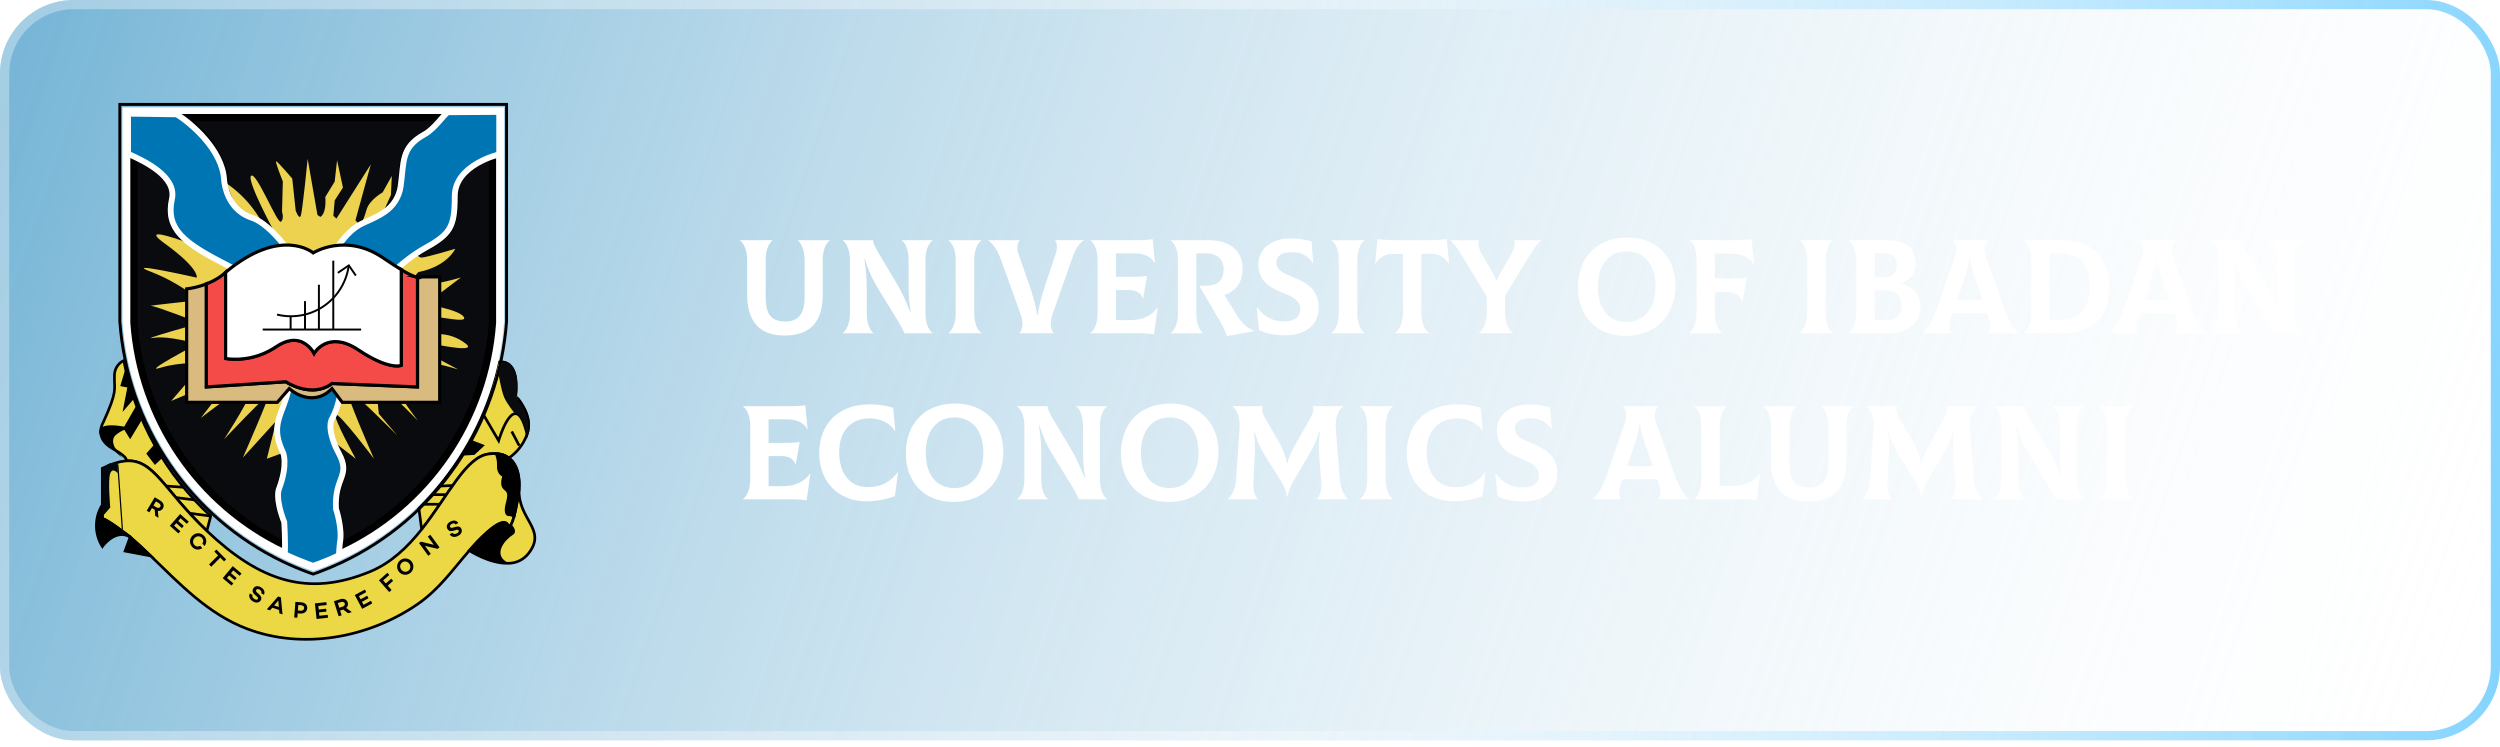 <svg width="271" height="81" viewBox="0 0 271 81" fill="none" xmlns="http://www.w3.org/2000/svg">
<g filter="url(#filter0_b_264_88)">
<rect width="271" height="80.25" rx="8" fill="url(#paint0_linear_264_88)"/>
<path d="M22.841 55.947L22.425 57.544C17.701 53.072 16.669 49.663 13.559 49.97C13.623 49.953 14.185 49.745 12.209 48.629C10.124 47.449 11.177 45.814 11.177 45.814C12.806 42.238 12.357 42.292 12.406 40.729C12.399 40.387 12.491 40.049 12.669 39.757C12.848 39.465 13.107 39.231 13.414 39.082C14.688 45.57 17.991 51.479 22.841 55.947Z" fill="#ECD844" stroke="black" stroke-width="0.293" stroke-miterlimit="10"/>
<path d="M57.228 46.738C57.203 46.849 57.172 46.958 57.135 47.066C56.77 48.114 56.079 49.017 55.165 49.642C54.673 49.27 53.971 49.083 52.97 49.212C50.466 49.553 48.6 53.756 45.707 57.389L45.408 55.116C49.744 50.8 52.711 45.289 53.934 39.28C54.379 39.174 56.308 38.939 55.899 42.919C55.893 42.919 57.691 44.828 57.228 46.738Z" fill="#ECD844" stroke="black" stroke-width="0.293" stroke-miterlimit="10"/>
<path d="M56.266 53.041C56.138 54.029 55.958 55.009 55.728 55.978C55.687 56.139 55.643 56.288 55.598 56.418C55.413 56.932 55.228 57.199 55.029 56.871C54.329 55.701 51.248 59.252 50.874 59.68C49.02 61.808 47.619 63.874 45.243 65.506C39.957 69.137 32.853 70.464 26.779 68.161C22.564 66.564 19.508 63.317 16.328 60.254C15.599 59.554 14.865 58.864 14.104 58.205C14.009 58.123 11.094 55.889 11.09 56.29V50.766C12.059 50.296 12.856 50.041 13.553 49.972C16.663 49.665 17.695 53.065 22.42 57.544C28.204 63.025 33.381 64.74 40.1 61.972C42.404 61.024 44.192 59.285 45.701 57.389C48.594 53.756 50.461 49.553 52.965 49.212L53.085 49.197C53.317 49.17 53.551 49.163 53.784 49.175C54.278 49.19 54.757 49.352 55.159 49.642C56.545 50.678 56.266 53.041 56.266 53.041Z" fill="#ECD844" stroke="black" stroke-width="0.293" stroke-miterlimit="10"/>
<path d="M57.303 59.977C57.049 60.307 56.724 60.575 56.353 60.763C55.981 60.95 55.573 61.051 55.157 61.059H55.035H55C53.017 61.091 50.872 59.68 50.872 59.68L50.931 59.613C51.354 59.127 53.117 57.141 54.23 56.716C54.581 56.582 54.866 56.603 55.028 56.871C55.076 56.955 55.126 56.999 55.176 57.009C55.265 57.031 55.35 56.953 55.43 56.804C55.886 55.984 56.264 53.041 56.264 53.041C56.149 56.357 59.324 57.363 57.303 59.977Z" fill="#ECD844" stroke="black" stroke-width="0.293" stroke-miterlimit="10"/>
<path d="M16.327 60.26L13.558 59.734L14.114 58.209C14.864 58.868 15.598 59.557 16.327 60.26Z" fill="black" stroke="black" stroke-width="0.293" stroke-miterlimit="10"/>
<path d="M14.108 58.209C12.499 57.255 11.094 59.239 11.094 59.239C10.671 58.562 10.447 57.779 10.447 56.98C10.447 56.181 10.671 55.398 11.094 54.721V56.301C11.096 55.893 14.013 58.125 14.108 58.209Z" fill="black" stroke="black" stroke-width="0.293" stroke-miterlimit="10"/>
<path d="M16.826 55.919L17.178 56.133L17.112 55.383C17.333 55.408 17.538 55.319 17.66 55.116C17.839 54.816 17.716 54.472 17.389 54.275L16.776 53.903L15.903 55.36L16.194 55.536L16.471 55.074L16.77 55.255L16.826 55.919ZM16.905 54.349L17.217 54.538C17.377 54.635 17.457 54.803 17.373 54.943C17.29 55.082 17.105 55.089 16.945 54.992L16.633 54.803L16.905 54.349Z" fill="black"/>
<path d="M20.254 56.783L20.462 56.546L19.527 55.719L18.409 56.996L19.344 57.823L19.551 57.586L18.87 56.984L19.11 56.71L19.716 57.246L19.923 57.01L19.318 56.474L19.574 56.181L20.254 56.783Z" fill="black"/>
<path d="M21.078 59.085C20.865 58.86 20.871 58.536 21.113 58.304C21.355 58.073 21.677 58.083 21.89 58.307C22.062 58.489 22.076 58.711 21.938 58.929L22.179 59.183C22.438 58.828 22.416 58.402 22.119 58.088C21.782 57.733 21.248 57.698 20.876 58.054C20.504 58.41 20.512 58.949 20.849 59.304C21.146 59.618 21.568 59.66 21.933 59.417L21.693 59.163C21.469 59.291 21.25 59.266 21.078 59.085Z" fill="black"/>
<path d="M24.512 60.633L23.454 59.57L23.231 59.794L23.64 60.204L22.66 61.189L22.901 61.431L23.881 60.446L24.289 60.857L24.512 60.633Z" fill="black"/>
<path d="M25.981 62.415L26.182 62.173L25.226 61.37L24.14 62.675L25.096 63.479L25.297 63.237L24.601 62.652L24.835 62.372L25.454 62.892L25.655 62.651L25.036 62.13L25.285 61.83L25.981 62.415Z" fill="black"/>
<path d="M28.27 63.652C27.933 63.462 27.607 63.519 27.448 63.803C27.321 64.031 27.366 64.252 27.628 64.475L27.842 64.655C27.985 64.773 27.984 64.862 27.948 64.927C27.889 65.032 27.763 65.038 27.6 64.946C27.395 64.831 27.312 64.657 27.374 64.489L27.08 64.323C26.924 64.654 27.069 64.994 27.435 65.2C27.783 65.396 28.116 65.343 28.273 65.062C28.409 64.818 28.306 64.613 28.05 64.391L27.895 64.258C27.769 64.15 27.717 64.06 27.776 63.953C27.845 63.831 27.986 63.828 28.15 63.92C28.337 64.025 28.376 64.159 28.319 64.308L28.613 64.474C28.79 64.075 28.52 63.794 28.27 63.652Z" fill="black"/>
<path d="M30.282 66.487L30.626 66.599L30.446 64.755L30.144 64.657L28.925 66.048L29.272 66.16L29.509 65.88L30.252 66.121L30.282 66.487ZM29.717 65.629L30.17 65.093L30.226 65.794L29.717 65.629Z" fill="black"/>
<path d="M32.674 65.292L32.021 65.242L31.891 66.935L32.23 66.961L32.267 66.488L32.53 66.509C32.966 66.542 33.274 66.316 33.303 65.937C33.331 65.581 33.08 65.324 32.674 65.292ZM32.592 66.2L32.29 66.177L32.336 65.579L32.638 65.603C32.849 65.619 32.982 65.744 32.97 65.911C32.955 66.101 32.803 66.217 32.592 66.2Z" fill="black"/>
<path d="M35.41 65.587L35.376 65.274L34.135 65.408L34.315 67.097L35.557 66.963L35.524 66.65L34.62 66.747L34.581 66.385L35.385 66.298L35.352 65.985L34.547 66.072L34.506 65.684L35.41 65.587Z" fill="black"/>
<path d="M37.74 66.478L38.136 66.353L37.53 65.904C37.697 65.754 37.767 65.54 37.696 65.312C37.592 64.976 37.252 64.84 36.886 64.955L36.198 65.171L36.705 66.803L37.031 66.701L36.87 66.182L37.205 66.077L37.74 66.478ZM36.618 65.371L36.968 65.261C37.147 65.205 37.327 65.257 37.375 65.413C37.423 65.569 37.306 65.714 37.126 65.77L36.776 65.88L36.618 65.371Z" fill="black"/>
<path d="M39.703 64.184L39.555 63.907L38.456 64.501L39.258 65.999L40.357 65.404L40.208 65.127L39.408 65.559L39.236 65.238L39.948 64.853L39.799 64.575L39.088 64.961L38.904 64.617L39.703 64.184Z" fill="black"/>
<path d="M42.202 62.326L41.995 62.09L41.074 62.905L42.191 64.182L42.446 63.957L42.03 63.482L42.613 62.966L42.406 62.729L41.823 63.245L41.535 62.916L42.202 62.326Z" fill="black"/>
<path d="M43.331 60.778C42.974 61.113 42.952 61.669 43.285 62.027C43.619 62.386 44.172 62.401 44.529 62.065C44.885 61.73 44.908 61.175 44.574 60.816C44.241 60.458 43.688 60.442 43.331 60.778ZM44.312 61.833C44.087 62.045 43.748 62.018 43.537 61.791C43.326 61.564 43.321 61.222 43.547 61.01C43.773 60.798 44.112 60.825 44.323 61.052C44.534 61.279 44.538 61.621 44.312 61.833Z" fill="black"/>
<path d="M46.374 58.168L47.019 59.055L45.625 58.718L45.422 58.867L46.42 60.241L46.694 60.04L46.067 59.177L47.435 59.496L47.647 59.34L46.648 57.967L46.374 58.168Z" fill="black"/>
<path d="M48.807 56.547C48.467 56.734 48.341 57.043 48.496 57.329C48.622 57.56 48.833 57.639 49.16 57.533L49.427 57.447C49.602 57.388 49.677 57.436 49.713 57.502C49.77 57.607 49.708 57.719 49.543 57.809C49.337 57.922 49.146 57.901 49.037 57.758L48.74 57.92C48.937 58.23 49.301 58.287 49.67 58.085C50.021 57.892 50.154 57.58 50 57.296C49.866 57.049 49.638 57.029 49.314 57.129L49.119 57.19C48.961 57.24 48.857 57.237 48.798 57.129C48.731 57.006 48.804 56.883 48.969 56.793C49.158 56.689 49.292 56.727 49.387 56.855L49.684 56.692C49.441 56.329 49.06 56.409 48.807 56.547Z" fill="black"/>
<path d="M55.592 57.978C54.874 58.41 53.214 60.122 55.158 61.061H54.987C53.18 61.033 51.281 59.848 50.921 59.61C51.343 59.123 53.106 57.137 54.22 56.712C54.57 56.578 54.856 56.599 55.017 56.867C55.065 56.951 55.115 56.996 55.165 57.005C55.254 57.027 55.34 56.949 55.419 56.8C55.718 57.136 56.072 57.687 55.592 57.978Z" fill="black"/>
<path d="M56.265 53.041C56.137 54.029 55.958 55.009 55.728 55.978C55.54 55.846 55.314 55.781 55.085 55.792C55.085 55.792 54.64 55.734 55.003 54.447C55.366 53.16 54.86 53.206 54.588 52.809C54.315 52.413 54.614 51.571 54.614 51.571C54.614 51.571 53.947 51.384 54.023 50.428C54.036 50 53.956 49.573 53.789 49.178C54.283 49.193 54.762 49.356 55.164 49.646C56.545 50.678 56.265 53.041 56.265 53.041Z" fill="black" stroke="black" stroke-width="0.293" stroke-miterlimit="10"/>
<path d="M13.54 46.412C13.126 46.559 12.745 46.785 12.417 47.079C11.738 47.761 12.4 48.707 12.4 48.707C8.48 45.339 13.54 46.412 13.54 46.412L14.852 44.124L15.329 45.307L14.107 47.332L13.54 46.412Z" fill="black"/>
<path d="M13.54 46.412C13.126 46.559 12.745 46.785 12.417 47.079C11.738 47.761 12.4 48.707 12.4 48.707C8.48 45.339 13.54 46.412 13.54 46.412ZM13.54 46.412L14.852 44.124L15.329 45.307L14.107 47.332L13.54 46.412" stroke="black" stroke-width="0.293" stroke-miterlimit="10"/>
<path d="M16.809 48.312L16.046 49.175L16.809 50.182L17.516 49.508L16.809 48.312Z" fill="black" stroke="black" stroke-width="0.293" stroke-miterlimit="10"/>
<path d="M57.228 46.738C57.203 46.849 57.172 46.958 57.136 47.066C55.838 41.681 54.053 47.768 54.053 47.768L52.287 44.75C53.001 42.984 53.551 41.157 53.929 39.289C54.374 39.183 56.303 38.948 55.894 42.928C55.894 42.918 57.692 44.828 57.228 46.738Z" fill="#ECD844" stroke="black" stroke-width="0.293" stroke-miterlimit="10"/>
<path d="M56.288 48.312L55.469 46.766" stroke="black" stroke-width="0.293" stroke-miterlimit="10"/>
<path d="M50.872 47.761L52.286 48.312L51.356 49.169L50.022 49.247L50.872 47.761Z" fill="black" stroke="black" stroke-width="0.293" stroke-miterlimit="10"/>
<path d="M47.553 52.696L48.995 52.631" stroke="black" stroke-width="0.293" stroke-miterlimit="10"/>
<path d="M46.869 53.62H48.395" stroke="black" stroke-width="0.293" stroke-miterlimit="10"/>
<path d="M45.85 54.661H47.686" stroke="black" stroke-width="0.293" stroke-miterlimit="10"/>
<path d="M22.841 55.947L20.558 55.639" stroke="black" stroke-width="0.293" stroke-miterlimit="10"/>
<path d="M21.087 54.194L19.066 53.935" stroke="black" stroke-width="0.293" stroke-miterlimit="10"/>
<path d="M19.889 52.817L18.019 52.687" stroke="black" stroke-width="0.293" stroke-miterlimit="10"/>
<path d="M54.641 11.641V34.876C54.544 36.206 54.364 37.529 54.1 38.837C53.044 43.994 50.7 48.797 47.288 52.793C43.876 56.789 39.508 59.846 34.596 61.676C34.383 61.754 34.168 61.828 33.953 61.905C33.738 61.828 33.523 61.754 33.312 61.676C27.762 59.617 22.919 55.995 19.364 51.242C15.809 46.489 13.692 40.807 13.267 34.876V11.641H54.641Z" fill="white"/>
<path d="M54.911 11.315V34.849C54.506 40.419 52.63 45.78 49.475 50.377C46.321 54.975 42.004 58.643 36.968 61.003V61.003C36.193 61.365 35.403 61.696 34.596 61.998C34.381 62.078 34.164 62.153 33.945 62.231C33.726 62.153 33.511 62.078 33.295 61.998C32.388 61.659 31.5 61.281 30.633 60.863C25.672 58.474 21.428 54.81 18.329 50.241C15.231 45.673 13.388 40.362 12.988 34.848V11.315H54.911Z" stroke="black" stroke-width="0.317" stroke-miterlimit="10"/>
<path d="M31.128 38.76C31.397 40.169 31.445 41.4 31.271 42.197C30.687 44.88 29.291 45.935 30.552 48.763C30.589 48.849 30.628 48.934 30.67 49.02C30.67 49.02 31.271 50.231 30.24 52.994C30.24 52.994 29.781 53.925 30.815 56.608C30.905 57.44 30.927 58.278 30.882 59.114C26.282 56.898 22.346 53.5 19.473 49.264C16.6 45.027 14.891 40.103 14.52 34.989V16.666C16.341 17.477 19.17 19.151 18.638 21.57C18.28 23.2 18.621 24.39 19.565 25.437C20.612 26.609 22.41 27.604 24.808 28.837L25.086 28.979C25.328 29.102 25.563 29.24 25.788 29.393C26.732 30.042 27.554 30.853 28.216 31.79C28.221 31.796 28.226 31.802 28.229 31.809C28.478 32.152 28.711 32.51 28.932 32.875C28.95 32.906 28.969 32.938 28.986 32.97C29.171 33.292 29.356 33.626 29.523 33.963C29.553 34.028 29.586 34.095 29.619 34.162C30.314 35.625 30.822 37.169 31.13 38.76H31.128Z" fill="#090B0E" stroke="black" stroke-width="0.786" stroke-miterlimit="10"/>
<path d="M36.147 27.34L35.726 27.85L35.131 28.58L33.865 30.129L33.528 30.538C33.528 30.538 33.194 29.95 32.649 29.11L32.553 28.964C32.471 28.841 32.386 28.713 32.295 28.58C32.162 28.381 32.017 28.172 31.867 27.96C31.717 27.748 31.584 27.561 31.43 27.36C31.18 27.027 30.915 26.689 30.64 26.358C29.595 25.102 28.398 23.956 27.285 23.593C26.901 23.467 26.536 23.287 26.203 23.056C24.405 21.799 24.294 19.496 24.294 19.496C24.109 16.208 21.264 13.691 19.773 12.754H48.222C47.71 13.074 47.152 13.952 45.998 14.585C43.434 15.997 43.801 17.594 43.434 20.174C43.361 20.745 43.166 21.293 42.861 21.78C42.556 22.267 42.15 22.681 41.67 22.995C40.906 23.532 40.03 23.876 39.285 24.223C38.243 24.703 37.387 25.689 36.922 26.309C36.677 26.635 36.538 26.868 36.538 26.868L36.147 27.34Z" fill="#090B0F" stroke="black" stroke-width="0.786" stroke-miterlimit="10"/>
<path d="M53.385 16.733V34.991C53.011 40.155 51.272 45.126 48.349 49.389C45.425 53.652 41.423 57.054 36.754 59.243C36.78 59.127 36.812 58.987 36.845 58.823C37.151 57.352 36.419 55.142 36.419 55.142C36.233 51.645 38.066 51.645 36.723 49.13C36.44 48.616 36.211 48.075 36.037 47.515C35.616 46.134 35.929 45.51 35.929 45.51C36.875 43.811 37.178 41.826 36.782 39.921L36.84 38.971L37.04 35.69L37.088 34.891C37.088 34.891 37.396 34.559 37.905 34.03L38.135 33.789C38.376 33.54 38.647 33.26 38.949 32.955L39.034 32.871C39.34 32.562 39.67 32.232 40.018 31.891C40.62 31.3 41.277 30.674 41.94 30.071C42.4 29.65 42.867 29.24 43.321 28.858C44.033 28.242 44.792 27.681 45.59 27.181C45.666 27.135 45.74 27.094 45.812 27.053C48.802 25.396 49.291 24.72 49.291 21.287C49.291 17.853 53.385 16.733 53.385 16.733Z" fill="#090B0F" stroke="black" stroke-width="0.786" stroke-miterlimit="10"/>
<path d="M24.55 19.872C25.954 20.827 27.144 22.067 28.044 23.511C29.412 25.791 29.91 25.456 29.91 25.456C29.91 25.456 26.646 19.476 27.229 19.049C27.811 18.622 30.075 24.342 30.453 24.033C30.832 23.723 30.572 22.941 30.572 22.941L30.659 19.666C30.659 19.666 29.768 17.458 29.934 17.482C30.101 17.506 31.68 19.356 31.68 19.356L32.051 22.822C32.051 22.822 32.405 23.818 32.594 23.416C32.783 23.014 33.35 17.221 33.35 17.221L34.412 23.297L34.72 23.511C34.72 23.511 35.404 23.267 35.263 21.348L36.279 19.69L36.538 17.368L37.176 20.331L36.279 21.73L36.136 23.392L36.468 23.701L40.197 17.814L38.529 23.889L39.072 24.459C39.347 23.904 39.569 23.324 39.734 22.727C40.039 21.659 41.48 20.852 41.48 20.852L42.471 19.071L42.377 21.137L41.417 23.263L41.435 24.536C41.435 24.536 44.441 22.38 45.166 21.121C45.891 19.861 43.404 24.815 42.899 25.124C42.395 25.434 48.46 23.248 48.46 23.248L44.317 26.244C44.317 26.244 45.12 27.951 45.704 27.921C46.287 27.891 49.351 26.969 49.351 26.969C49.351 26.969 48.497 28.875 45.37 29.488C45.37 29.488 44.506 30.132 45.426 30.663C46.345 31.194 49.965 30.076 49.965 30.076L47.803 31.708L45.159 31.848C45.159 31.848 44.768 32.605 45.131 32.744C45.494 32.884 49.726 33.471 50.282 34.367C50.838 35.263 45.909 33.78 45.242 34.367C44.575 34.954 44.601 35.235 44.881 35.431C45.16 35.626 45.965 34.872 47.359 36.215C48.509 36.184 49.633 36.564 50.532 37.286C51.952 38.483 45.528 36.97 45.528 36.97C45.528 36.97 44.999 37.193 45.389 37.614C45.778 38.035 49.675 40.049 49.675 40.049C49.675 40.049 45.008 38.559 44.336 39.572C43.663 40.586 47.616 43.298 47.616 43.298C47.616 43.298 43.181 40.651 42.458 40.794C41.735 40.938 45.298 45.611 45.298 45.611C45.298 45.611 40.508 40.58 40.008 41.19C39.508 41.799 40.953 43.764 40.953 43.764L41.064 44.856L43.07 47.207C43.07 47.207 37.977 42.084 37.641 42.225C37.306 42.367 40.536 49.726 40.536 49.726C40.536 49.726 39.58 48.454 38.583 47.22C37.586 45.987 36.544 44.798 36.388 44.94C36.066 45.236 38.559 49.726 38.559 49.726L35.914 47.677L34.188 52.357L34.021 47.85L28.926 49.726L29.955 45.611L26.335 49.594C26.335 49.594 29.288 42.876 29.115 42.792C28.943 42.708 24.296 47.606 24.296 47.606C24.296 47.606 27.749 42.345 27.303 41.83C26.856 41.316 21.77 45.309 21.77 45.309L25.418 40.578L18.56 43.462L22.081 39.364C22.081 39.364 19.515 39.2 17.37 39.872C15.226 40.545 21.379 37.277 21.379 37.277C21.379 37.277 18.289 36.346 16.619 36.625C14.95 36.904 21.687 35.03 21.687 35.03C21.687 35.03 16.868 33.154 16.352 33.154C15.837 33.154 21.603 32.539 21.603 32.539C20.022 31.224 18.237 30.178 16.319 29.443C13.187 28.258 21.323 30.097 21.323 30.097C21.323 30.097 21.694 29.165 17.828 26.371C13.962 23.576 23.966 27.72 23.966 27.72L21.203 22.65L26.691 25.259L24.55 19.872Z" fill="#EDD250"/>
<path d="M54.116 12.131V16.733C54.116 16.733 49.297 17.838 49.297 21.275C49.297 24.713 48.808 25.385 45.818 27.041C45.746 27.082 45.672 27.123 45.596 27.17C44.798 27.67 44.04 28.23 43.327 28.847C42.871 29.219 42.401 29.639 41.946 30.06C41.283 30.663 40.627 31.289 40.024 31.88C39.676 32.221 39.346 32.55 39.04 32.86L38.955 32.944C38.653 33.249 38.382 33.529 38.141 33.778L37.911 34.019C37.402 34.548 37.094 34.879 37.094 34.879L37.046 35.679L36.84 38.974L36.783 39.925C37.178 41.83 36.875 43.815 35.93 45.514C35.93 45.514 35.617 46.138 36.038 47.518C36.211 48.079 36.441 48.62 36.723 49.134C38.067 51.649 36.236 51.649 36.419 55.146C36.419 55.146 37.152 57.355 36.846 58.827C36.812 58.991 36.79 59.654 36.764 59.77L36.74 60.198C36.023 60.534 35.291 60.843 34.542 61.12C34.342 61.195 34.142 61.264 33.938 61.337C33.736 61.264 33.535 61.195 33.335 61.12C32.494 60.806 31.667 60.457 30.867 60.068C30.954 58.877 30.815 56.614 30.815 56.614C29.78 53.933 30.24 52.999 30.24 52.999C31.271 50.236 30.67 49.026 30.67 49.026C30.628 48.94 30.588 48.854 30.552 48.768C29.291 45.94 30.687 44.886 31.271 42.203C31.445 41.406 31.397 40.174 31.128 38.766C30.819 37.175 30.312 35.63 29.617 34.168C29.584 34.101 29.551 34.033 29.521 33.968C29.354 33.631 29.174 33.298 28.983 32.975C28.967 32.944 28.948 32.912 28.93 32.88C28.709 32.508 28.476 32.157 28.227 31.815C28.223 31.808 28.219 31.802 28.214 31.796C27.552 30.859 26.73 30.047 25.786 29.398C25.561 29.246 25.326 29.108 25.084 28.985L24.806 28.843C22.407 27.61 20.61 26.607 19.562 25.443C18.621 24.396 18.28 23.207 18.636 21.575C19.168 19.153 15.7 17.477 13.878 16.672V12.319L19.164 12.392C20.647 13.324 24.109 16.208 24.292 19.496C24.292 19.496 24.404 21.799 26.201 23.056C26.535 23.287 26.899 23.467 27.284 23.593C28.396 23.956 29.593 25.102 30.639 26.358C30.913 26.689 31.178 27.026 31.428 27.36C31.582 27.561 31.727 27.762 31.866 27.96C32.005 28.157 32.16 28.381 32.294 28.58C32.385 28.713 32.47 28.841 32.551 28.964L32.648 29.109C33.193 29.95 33.526 30.538 33.526 30.538L33.864 30.128L35.13 28.58L35.724 27.85L36.145 27.34L36.538 26.857C36.538 26.857 36.677 26.632 36.922 26.298C37.387 25.678 38.243 24.692 39.285 24.212C40.026 23.865 40.907 23.52 41.67 22.984C42.15 22.67 42.557 22.256 42.861 21.769C43.166 21.282 43.362 20.734 43.435 20.163C43.805 17.586 43.435 15.99 45.998 14.574C47.151 13.94 48.037 12.487 48.556 12.167L54.116 12.131Z" fill="#0075B3" stroke="white" stroke-width="0.635" stroke-miterlimit="10"/>
<path d="M54.009 40.405C54.009 40.405 54.333 42.313 54.641 43.047C54.949 43.781 55.827 44.845 55.827 44.845C55.827 44.845 56.604 44.683 57.136 47.066C57.136 47.066 57.777 45.43 55.894 42.918C55.894 42.918 56.724 39.479 54.426 39.235L54.009 40.405Z" fill="#090B0F"/>
<path d="M12.771 50.339V51.31C12.771 51.31 12.224 50.611 11.952 51.31C11.679 52.008 11.952 55.021 11.952 55.021L11.094 55.997V51.097C11.094 51.097 11.622 49.732 12.771 50.339Z" fill="#03070E"/>
<path d="M12.771 50.337L13.266 57.389" stroke="black" stroke-width="0.132" stroke-miterlimit="10"/>
<path d="M13.558 40.346L13.122 41.801L13.88 41.953L13.402 44.42L14.503 43.15L13.558 40.346Z" fill="black" stroke="black" stroke-width="0.132" stroke-miterlimit="10"/>
<path d="M47.664 30.015V43.615H37.1L35.988 42.125C33.764 44.361 31.354 42.125 31.354 42.125L30.057 43.615H20.233V31.319C20.965 31.225 21.683 31.043 22.372 30.779V41.94L30.985 41.381C30.985 41.381 33.765 43.245 35.989 41.568L45.257 41.94V30.076C45.627 30.168 45.627 30.015 45.627 30.015H47.664Z" fill="#DABB7F" stroke="black" stroke-width="0.346" stroke-miterlimit="10"/>
<path d="M45.254 30.076V41.942L35.986 41.57C33.762 43.246 30.982 41.383 30.982 41.383L22.369 41.942V30.777C23.683 30.27 24.311 29.64 24.311 29.64C24.362 29.601 24.412 29.557 24.456 29.521V38.861C26.39 39.127 28.353 38.663 29.965 37.557C31.117 36.785 32.013 36.78 32.667 37.033C33.254 37.288 33.738 37.734 34.044 38.298C34.044 38.298 35.527 35.69 38.863 37.925C42.199 40.161 43.496 39.602 43.496 39.602V29.227C44.012 29.562 44.564 29.837 45.141 30.048C45.187 30.06 45.22 30.071 45.254 30.076Z" fill="#F44B49" stroke="black" stroke-width="0.346" stroke-miterlimit="10"/>
<path d="M45.253 30.043V30.076C45.219 30.076 45.186 30.06 45.14 30.048L45.253 30.043Z" fill="#F44B49" stroke="black" stroke-width="0.346" stroke-miterlimit="10"/>
<path d="M43.496 29.229V39.611C43.496 39.611 42.198 40.17 38.862 37.935C35.526 35.699 34.043 38.307 34.043 38.307C33.737 37.743 33.254 37.297 32.668 37.041C32.012 36.787 31.115 36.795 29.964 37.564C28.352 38.67 26.39 39.135 24.457 38.868V29.519C30.483 24.478 33.95 27.41 33.95 27.41C33.95 27.41 37.472 25.175 41.55 27.969C42.343 28.513 42.98 28.923 43.496 29.229Z" fill="white" stroke="black" stroke-width="0.346" stroke-miterlimit="10"/>
<path d="M39.142 35.723H35.317H32.303H28.476" stroke="#020202" stroke-width="0.213" stroke-miterlimit="10"/>
<path d="M31.504 34.261V35.723" stroke="#020202" stroke-width="0.213" stroke-miterlimit="10"/>
<path d="M33.063 32.642V35.749" stroke="#020202" stroke-width="0.213" stroke-miterlimit="10"/>
<path d="M34.569 30.866V35.749" stroke="#020202" stroke-width="0.213" stroke-miterlimit="10"/>
<path d="M36.128 28.254V35.749" stroke="#020202" stroke-width="0.213" stroke-miterlimit="10"/>
<path d="M36.618 29.577L37.814 28.77L38.57 29.872" stroke="#020202" stroke-width="0.213" stroke-miterlimit="10"/>
<path d="M30.03 34.101C31.021 34.342 32.055 34.342 33.046 34.101C33.568 33.974 34.071 33.779 34.543 33.521C35.414 33.051 36.163 32.381 36.728 31.566C37.294 30.751 37.661 29.814 37.8 28.83" stroke="#020202" stroke-width="0.213" stroke-miterlimit="10"/>
<path d="M85.015 36.372C87.817 36.372 89.181 34.92 89.181 31.973V28.213C89.181 27.008 89.588 26.311 89.965 26.064V26.035H86.481V26.064C86.8 26.311 87.221 27.022 87.221 28.213V32.133C87.221 33.991 86.583 34.847 85.174 34.847C83.592 34.847 82.997 34.107 82.997 32.133V28.213C82.997 27.008 83.403 26.311 83.737 26.064V26.035H80.209V26.064C80.572 26.311 80.993 27.022 80.993 28.213V31.973C80.993 34.934 82.43 36.372 85.015 36.372ZM91.347 36.125H94.7V36.096C94.323 35.849 93.96 35.152 93.96 33.947V31.479C93.96 30.434 93.931 29.49 93.698 28.111H93.757C94.192 29.447 94.57 30.303 95.266 31.421L97.314 34.746C97.604 35.21 97.88 35.733 98.039 36.125H101.103V36.096C100.725 35.849 100.319 35.138 100.319 33.947V28.213C100.319 27.022 100.725 26.311 101.103 26.064V26.035H97.749V26.064C98.126 26.311 98.49 27.008 98.49 28.213V30.826C98.49 31.639 98.519 32.655 98.722 33.817H98.664C98.228 32.699 97.764 31.668 97.328 30.942L95.237 27.429C94.758 26.63 94.671 26.325 94.642 26.035H91.347V26.064C91.884 26.427 92.131 27.356 92.131 28.14V33.947C92.131 35.138 91.71 35.849 91.347 36.096V36.125ZM102.816 36.125H106.388V36.096C106.01 35.849 105.604 35.152 105.604 33.947V28.213C105.604 27.022 106.025 26.311 106.388 26.064V26.035H102.816V26.064C103.194 26.311 103.6 27.008 103.6 28.213V33.947C103.6 35.138 103.179 35.849 102.816 36.096V36.125ZM110.515 36.125H114.217V36.096C113.941 35.82 113.738 35.109 114.086 34.093L116.264 27.879C116.554 27.037 116.975 26.369 117.483 26.064V26.035H114.377V26.064C114.609 26.34 114.638 26.906 114.449 27.487L113.23 31.131C112.997 31.813 112.663 33.047 112.475 34.121H112.417C112.271 33.062 111.894 31.828 111.662 31.145L110.384 27.458C110.195 26.906 110.297 26.34 110.529 26.064V26.035H107.132V26.064C107.727 26.5 108.192 27.284 108.453 28.009L110.645 34.093C111.008 35.094 110.791 35.82 110.515 36.096V36.125ZM125.473 33.337C124.849 34.223 123.832 34.702 122.555 34.702H120.972V31.436H122.308C123.121 31.436 123.644 31.697 123.89 32.35H123.919L124.34 29.911C123.687 29.998 123.281 30.013 122.076 30.013H120.972V27.458H122.889C124.021 27.458 124.82 27.821 125.168 28.532L125.197 28.517L124.95 25.919C124.631 25.991 123.992 26.035 123.411 26.035H118.199V26.064C118.577 26.311 118.983 27.008 118.983 28.213V33.947C118.983 35.138 118.562 35.849 118.199 36.096V36.125H123.324C124.181 36.125 124.558 36.154 125.095 36.241L125.502 33.352L125.473 33.337ZM134.076 34.165L132.726 31.973C133.946 31.581 134.701 30.637 134.701 29.098C134.701 27.211 133.351 26.035 131.028 26.035H126.905V26.064C127.282 26.311 127.688 27.008 127.688 28.155V33.947C127.688 35.138 127.282 35.849 126.905 36.096V36.125H130.403V36.096C130.084 35.849 129.677 35.152 129.677 34.005V27.472L130.694 27.458C131.942 27.443 132.639 28.111 132.639 29.171C132.639 30.463 131.942 30.971 130.694 30.971H129.997L132.247 34.818C132.567 35.355 132.799 35.864 132.988 36.43L135.964 35.893V35.864C135.267 35.631 134.628 35.051 134.076 34.165ZM139.409 36.343C141.761 36.314 142.952 34.993 142.952 33.381C142.952 31.203 141.413 30.565 140.121 30.027C139.177 29.635 138.364 29.302 138.364 28.459C138.364 27.719 138.93 27.342 140.033 27.342C140.876 27.342 141.703 27.574 142.327 28.532H142.356L142.168 26.151C141.326 25.933 140.643 25.846 139.888 25.846C137.638 25.846 136.404 27.167 136.404 28.605C136.404 30.623 137.812 31.218 139.075 31.741C140.063 32.147 140.948 32.525 140.948 33.526C140.948 34.31 140.44 34.804 139.264 34.833C138.074 34.862 137.13 34.441 136.259 33.309L136.23 33.323L136.477 35.762C137.13 36.154 138.233 36.357 139.409 36.343ZM144.343 36.125H147.915V36.096C147.537 35.849 147.131 35.152 147.131 33.947V28.213C147.131 27.022 147.552 26.311 147.915 26.064V26.035H144.343V26.064C144.721 26.311 145.127 27.008 145.127 28.213V33.947C145.127 35.138 144.706 35.849 144.343 36.096V36.125ZM156.832 25.919C156.165 26.006 155.555 26.035 154.844 26.035H151.301C150.59 26.035 149.98 26.006 149.312 25.919L149.065 28.576L149.094 28.59C149.428 28.009 150.111 27.516 150.982 27.516H152.085V33.831C152.085 35.065 151.621 35.849 151.199 36.096V36.125H154.96V36.096C154.481 35.849 154.074 35.08 154.074 33.831V27.516H155.163C156.034 27.516 156.716 28.009 157.05 28.59L157.079 28.576L156.832 25.919ZM164.145 26.035V26.064C164.29 26.456 164.101 27.066 163.825 27.545L162.722 29.476C162.577 29.737 162.402 29.998 162.257 30.419H162.199C162.054 30.013 161.909 29.737 161.749 29.476L160.631 27.545C160.355 27.066 160.167 26.456 160.297 26.064V26.035H157.205V26.064C157.568 26.34 158.018 26.95 158.381 27.545L161.168 32.147V33.831C161.168 35.065 160.704 35.849 160.283 36.096V36.125H164.043V36.096C163.564 35.849 163.157 35.08 163.157 33.831V32.075L165.901 27.545C166.279 26.935 166.7 26.34 167.063 26.064V26.035H164.145ZM176.218 36.415C179.455 36.415 181.618 34.209 181.618 30.971C181.618 27.85 179.542 25.745 176.435 25.745C173.082 25.745 171.049 27.908 171.049 31.174C171.049 34.151 172.965 36.415 176.218 36.415ZM176.363 34.906C174.287 34.906 173.212 33.41 173.212 31.029C173.212 28.764 174.374 27.255 176.29 27.255C178.265 27.255 179.455 28.663 179.455 31.116C179.455 33.439 178.148 34.906 176.363 34.906ZM189.87 25.919C189.391 26.006 188.869 26.035 187.998 26.035H183.134V26.064C183.541 26.296 183.903 26.79 183.903 28.213V33.947C183.903 35.138 183.482 35.849 183.12 36.096V36.125H186.676V36.096C186.299 35.849 185.892 35.152 185.892 33.947V31.639H187.272C187.998 31.639 188.665 32.06 188.854 32.684H188.883L189.348 30.071C188.912 30.158 188.215 30.187 187.17 30.187H185.892V27.487H187.518C188.651 27.487 189.58 27.792 190.103 28.648L190.132 28.634L189.87 25.919ZM195.114 36.125H198.685V36.096C198.308 35.849 197.901 35.152 197.901 33.947V28.213C197.901 27.022 198.322 26.311 198.685 26.064V26.035H195.114V26.064C195.491 26.311 195.898 27.008 195.898 28.213V33.947C195.898 35.138 195.477 35.849 195.114 36.096V36.125ZM205.992 30.753V30.71C206.834 30.579 207.661 29.679 207.661 28.576C207.661 26.848 206.558 26.035 204.38 26.035H200.373V26.064C200.838 26.383 201.23 27.095 201.23 28.285V33.86C201.23 35.167 200.736 35.82 200.373 36.096V36.125H204.787C206.761 36.125 208.184 35.036 208.184 33.149C208.184 31.973 207.197 30.898 205.992 30.753ZM204.264 27.458C205.121 27.458 205.614 27.85 205.614 28.677C205.614 29.606 205.106 30.071 204.264 30.071H203.219V27.458H204.264ZM204.496 34.702H203.219V31.479H204.496C205.585 31.479 206.108 32.118 206.108 33.076C206.108 34.034 205.585 34.702 204.496 34.702ZM217.386 33.744L215.252 27.763C214.947 26.906 215.237 26.311 215.513 26.064V26.035H211.666V26.064C211.941 26.296 212.217 26.906 211.927 27.763L209.851 33.744C209.459 34.862 208.835 35.748 208.443 36.096V36.125H211.491V36.096C211.288 35.907 211.143 35.312 211.52 34.31L211.651 33.962H215.397L215.527 34.31C215.89 35.312 215.774 35.907 215.527 36.096V36.125H218.808V36.096C218.402 35.762 217.778 34.862 217.386 33.744ZM213.48 27.966H213.538C213.684 29.084 214.047 30.056 214.38 31L214.918 32.539H212.13L212.667 31C213.001 30.056 213.35 29.084 213.48 27.966ZM219.401 36.125H223.378C226.964 36.125 228.663 34.252 228.663 31.073C228.663 27.908 226.66 26.035 223.611 26.035H219.401V26.064C219.778 26.311 220.184 27.138 220.184 28.213V33.947C220.184 35.138 219.763 35.849 219.401 36.096V36.125ZM222.173 34.688V27.472H223.451C225.527 27.472 226.514 28.619 226.514 31.073C226.514 33.41 225.469 34.688 223.524 34.688H222.173ZM237.674 33.744L235.54 27.763C235.235 26.906 235.525 26.311 235.801 26.064V26.035H231.954V26.064C232.23 26.296 232.506 26.906 232.215 27.763L230.139 33.744C229.747 34.862 229.123 35.748 228.731 36.096V36.125H231.78V36.096C231.577 35.907 231.431 35.312 231.809 34.31L231.939 33.962H235.685L235.816 34.31C236.179 35.312 236.063 35.907 235.816 36.096V36.125H239.097V36.096C238.69 35.762 238.066 34.862 237.674 33.744ZM233.769 27.966H233.827C233.972 29.084 234.335 30.056 234.669 31L235.206 32.539H232.419L232.956 31C233.29 30.056 233.638 29.084 233.769 27.966ZM239.689 36.125H243.043V36.096C242.665 35.849 242.302 35.152 242.302 33.947V31.479C242.302 30.434 242.273 29.49 242.041 28.111H242.099C242.534 29.447 242.912 30.303 243.609 31.421L245.656 34.746C245.946 35.21 246.222 35.733 246.382 36.125H249.445V36.096C249.068 35.849 248.661 35.138 248.661 33.947V28.213C248.661 27.022 249.068 26.311 249.445 26.064V26.035H246.091V26.064C246.469 26.311 246.832 27.008 246.832 28.213V30.826C246.832 31.639 246.861 32.655 247.064 33.817H247.006C246.571 32.699 246.106 31.668 245.67 30.942L243.58 27.429C243.101 26.63 243.014 26.325 242.985 26.035H239.689V26.064C240.226 26.427 240.473 27.356 240.473 28.14V33.947C240.473 35.138 240.052 35.849 239.689 36.096V36.125Z" fill="white"/>
<path d="M87.817 51.337C87.192 52.223 86.176 52.702 84.898 52.702H83.316V49.436H84.652C85.465 49.436 85.987 49.697 86.234 50.35H86.263L86.684 47.911C86.031 47.998 85.624 48.013 84.419 48.013H83.316V45.458H85.232C86.365 45.458 87.163 45.821 87.512 46.532L87.541 46.517L87.294 43.919C86.975 43.991 86.336 44.035 85.755 44.035H80.543V44.064C80.921 44.311 81.327 45.008 81.327 46.213V51.947C81.327 53.138 80.906 53.849 80.543 54.096V54.125H85.668C86.525 54.125 86.902 54.154 87.439 54.241L87.846 51.352L87.817 51.337ZM93.914 54.343C95.133 54.343 96.266 54.052 97.006 53.791L97.355 51.192L97.326 51.178C96.571 52.165 95.627 52.804 94.059 52.804C92.041 52.804 90.967 51.221 90.967 49C90.967 46.764 92.201 45.356 94.248 45.356C95.366 45.356 96.426 45.792 97.021 46.721L97.05 46.706L96.818 44.195C95.976 43.948 95.192 43.832 94.262 43.832C90.952 43.832 88.804 45.879 88.804 49.145C88.804 52.121 90.778 54.343 93.914 54.343ZM103.358 54.415C106.595 54.415 108.759 52.209 108.759 48.971C108.759 45.85 106.682 43.745 103.576 43.745C100.222 43.745 98.189 45.908 98.189 49.174C98.189 52.151 100.106 54.415 103.358 54.415ZM103.503 52.906C101.427 52.906 100.353 51.41 100.353 49.029C100.353 46.764 101.514 45.255 103.43 45.255C105.405 45.255 106.595 46.663 106.595 49.116C106.595 51.439 105.289 52.906 103.503 52.906ZM110.26 54.125H113.613V54.096C113.236 53.849 112.873 53.152 112.873 51.947V49.479C112.873 48.434 112.844 47.49 112.612 46.111H112.67C113.105 47.447 113.483 48.303 114.18 49.421L116.227 52.746C116.517 53.21 116.793 53.733 116.953 54.125H120.016V54.096C119.638 53.849 119.232 53.138 119.232 51.947V46.213C119.232 45.022 119.638 44.311 120.016 44.064V44.035H116.662V44.064C117.04 44.311 117.403 45.008 117.403 46.213V48.826C117.403 49.639 117.432 50.655 117.635 51.817H117.577C117.141 50.699 116.677 49.668 116.241 48.942L114.151 45.429C113.672 44.63 113.584 44.325 113.555 44.035H110.26V44.064C110.797 44.427 111.044 45.356 111.044 46.14V51.947C111.044 53.138 110.623 53.849 110.26 54.096V54.125ZM126.68 54.415C129.918 54.415 132.081 52.209 132.081 48.971C132.081 45.85 130.005 43.745 126.898 43.745C123.544 43.745 121.512 45.908 121.512 49.174C121.512 52.151 123.428 54.415 126.68 54.415ZM126.825 52.906C124.749 52.906 123.675 51.41 123.675 49.029C123.675 46.764 124.836 45.255 126.753 45.255C128.727 45.255 129.918 46.663 129.918 49.116C129.918 51.439 128.611 52.906 126.825 52.906ZM133.134 54.125H136.328L136.342 54.096C136.067 53.849 135.82 53.21 135.863 52.296L136.023 49.291C136.052 48.666 136.052 47.882 135.936 46.793H135.994C136.27 47.81 136.575 48.492 137.039 49.247L138.767 52.005C139.304 52.862 139.449 53.443 139.493 53.748H139.609C139.638 53.443 139.769 52.862 140.291 51.991L141.903 49.261C142.382 48.448 142.716 47.766 143.021 46.793H143.079C142.948 47.853 142.934 48.608 142.992 49.291L143.224 52.296C143.297 53.21 143.021 53.849 142.745 54.096L142.759 54.125H146.084L146.099 54.096C145.576 53.573 145.3 52.688 145.242 51.991L144.792 46.358C144.734 45.559 144.981 44.427 145.634 44.064L145.619 44.035H142.266C142.44 44.253 142.411 44.674 142.048 45.312L140.625 47.824C140.146 48.666 139.769 49.334 139.551 50.22H139.493C139.362 49.392 139.043 48.608 138.593 47.824L137.155 45.356C136.778 44.703 136.749 44.253 136.923 44.035H133.598L133.584 44.064C134.237 44.456 134.426 45.559 134.368 46.358L133.99 51.991C133.918 53.007 133.584 53.588 133.119 54.096L133.134 54.125ZM147.42 54.125H150.991V54.096C150.614 53.849 150.207 53.152 150.207 51.947V46.213C150.207 45.022 150.628 44.311 150.991 44.064V44.035H147.42V44.064C147.797 44.311 148.204 45.008 148.204 46.213V51.947C148.204 53.138 147.783 53.849 147.42 54.096V54.125ZM157.601 54.343C158.82 54.343 159.953 54.052 160.693 53.791L161.041 51.192L161.012 51.178C160.258 52.165 159.314 52.804 157.746 52.804C155.728 52.804 154.654 51.221 154.654 49C154.654 46.764 155.888 45.356 157.935 45.356C159.053 45.356 160.112 45.792 160.708 46.721L160.737 46.706L160.504 44.195C159.662 43.948 158.878 43.832 157.949 43.832C154.639 43.832 152.49 45.879 152.49 49.145C152.49 52.121 154.465 54.343 157.601 54.343ZM165.27 54.343C167.621 54.314 168.812 52.993 168.812 51.381C168.812 49.203 167.273 48.565 165.981 48.027C165.037 47.635 164.224 47.301 164.224 46.459C164.224 45.719 164.79 45.342 165.894 45.342C166.736 45.342 167.563 45.574 168.188 46.532H168.217L168.028 44.151C167.186 43.933 166.504 43.846 165.749 43.846C163.498 43.846 162.264 45.167 162.264 46.605C162.264 48.623 163.673 49.218 164.936 49.74C165.923 50.147 166.808 50.525 166.808 51.526C166.808 52.31 166.3 52.804 165.124 52.833C163.934 52.862 162.99 52.441 162.119 51.309L162.09 51.323L162.337 53.762C162.99 54.154 164.094 54.357 165.27 54.343ZM181.629 51.744L179.495 45.763C179.19 44.906 179.481 44.311 179.756 44.064V44.035H175.909V44.064C176.185 44.296 176.461 44.906 176.17 45.763L174.094 51.744C173.702 52.862 173.078 53.748 172.686 54.096V54.125H175.735V54.096C175.532 53.907 175.386 53.312 175.764 52.31L175.895 51.962H179.64L179.771 52.31C180.134 53.312 180.018 53.907 179.771 54.096V54.125H183.052V54.096C182.646 53.762 182.021 52.862 181.629 51.744ZM177.724 45.966H177.782C177.927 47.084 178.29 48.056 178.624 49L179.161 50.539H176.374L176.911 49C177.245 48.056 177.593 47.084 177.724 45.966ZM190.41 54.241L190.787 51.381L190.758 51.367C190.134 52.238 189.117 52.673 187.854 52.673H186.417V46.213C186.417 45.022 186.838 44.311 187.201 44.064V44.035H183.644V44.064C184.022 44.311 184.428 45.008 184.428 46.155V51.947C184.428 53.138 184.007 53.849 183.644 54.096V54.125H188.798C189.466 54.125 189.858 54.139 190.41 54.241ZM195.999 54.372C198.801 54.372 200.165 52.92 200.165 49.973V46.213C200.165 45.008 200.572 44.311 200.949 44.064V44.035H197.465V44.064C197.784 44.311 198.205 45.022 198.205 46.213V50.133C198.205 51.991 197.566 52.847 196.158 52.847C194.576 52.847 193.981 52.107 193.981 50.133V46.213C193.981 45.008 194.387 44.311 194.721 44.064V44.035H191.193V44.064C191.556 44.311 191.977 45.022 191.977 46.213V49.973C191.977 52.934 193.414 54.372 195.999 54.372ZM201.868 54.125H205.062L205.076 54.096C204.801 53.849 204.554 53.21 204.597 52.296L204.757 49.291C204.786 48.666 204.786 47.882 204.67 46.793H204.728C205.004 47.81 205.309 48.492 205.773 49.247L207.501 52.005C208.038 52.862 208.183 53.443 208.227 53.748H208.343C208.372 53.443 208.503 52.862 209.025 51.991L210.637 49.261C211.116 48.448 211.45 47.766 211.755 46.793H211.813C211.682 47.853 211.668 48.608 211.726 49.291L211.958 52.296C212.031 53.21 211.755 53.849 211.479 54.096L211.493 54.125H214.818L214.833 54.096C214.31 53.573 214.034 52.688 213.976 51.991L213.526 46.358C213.468 45.559 213.715 44.427 214.368 44.064L214.353 44.035H211C211.174 44.253 211.145 44.674 210.782 45.312L209.359 47.824C208.88 48.666 208.503 49.334 208.285 50.22H208.227C208.096 49.392 207.777 48.608 207.327 47.824L205.889 45.356C205.512 44.703 205.483 44.253 205.657 44.035H202.332L202.318 44.064C202.971 44.456 203.16 45.559 203.102 46.358L202.724 51.991C202.652 53.007 202.318 53.588 201.853 54.096L201.868 54.125ZM216.154 54.125H219.507V54.096C219.13 53.849 218.767 53.152 218.767 51.947V49.479C218.767 48.434 218.738 47.49 218.506 46.111H218.564C218.999 47.447 219.377 48.303 220.074 49.421L222.121 52.746C222.411 53.21 222.687 53.733 222.847 54.125H225.91V54.096C225.532 53.849 225.126 53.138 225.126 51.947V46.213C225.126 45.022 225.532 44.311 225.91 44.064V44.035H222.556V44.064C222.934 44.311 223.297 45.008 223.297 46.213V48.826C223.297 49.639 223.326 50.655 223.529 51.817H223.471C223.035 50.699 222.571 49.668 222.135 48.942L220.045 45.429C219.566 44.63 219.478 44.325 219.449 44.035H216.154V44.064C216.691 44.427 216.938 45.356 216.938 46.14V51.947C216.938 53.138 216.517 53.849 216.154 54.096V54.125ZM227.624 54.125H231.195V54.096C230.818 53.849 230.411 53.152 230.411 51.947V46.213C230.411 45.022 230.832 44.311 231.195 44.064V44.035H227.624V44.064C228.001 44.311 228.408 45.008 228.408 46.213V51.947C228.408 53.138 227.987 53.849 227.624 54.096V54.125Z" fill="white"/>
<rect x="0.5" y="0.5" width="270" height="79.25" rx="7.5" stroke="url(#paint1_linear_264_88)"/>
</g>
<defs>
<filter id="filter0_b_264_88" x="-30" y="-30" width="331" height="140.25" filterUnits="userSpaceOnUse" color-interpolation-filters="sRGB">
<feFlood flood-opacity="0" result="BackgroundImageFix"/>
<feGaussianBlur in="BackgroundImage" stdDeviation="15"/>
<feComposite in2="SourceAlpha" operator="in" result="effect1_backgroundBlur_264_88"/>
<feBlend mode="normal" in="SourceGraphic" in2="effect1_backgroundBlur_264_88" result="shape"/>
</filter>
<linearGradient id="paint0_linear_264_88" x1="-95.525" y1="-37" x2="276.022" y2="88.206" gradientUnits="userSpaceOnUse">
<stop stop-color="#0075B3"/>
<stop offset="1" stop-color="white" stop-opacity="0"/>
</linearGradient>
<linearGradient id="paint1_linear_264_88" x1="319.801" y1="88" x2="135.527" y2="79.646" gradientUnits="userSpaceOnUse">
<stop stop-color="#33B8FF"/>
<stop offset="1" stop-color="white" stop-opacity="0.33"/>
</linearGradient>
</defs>
</svg>
